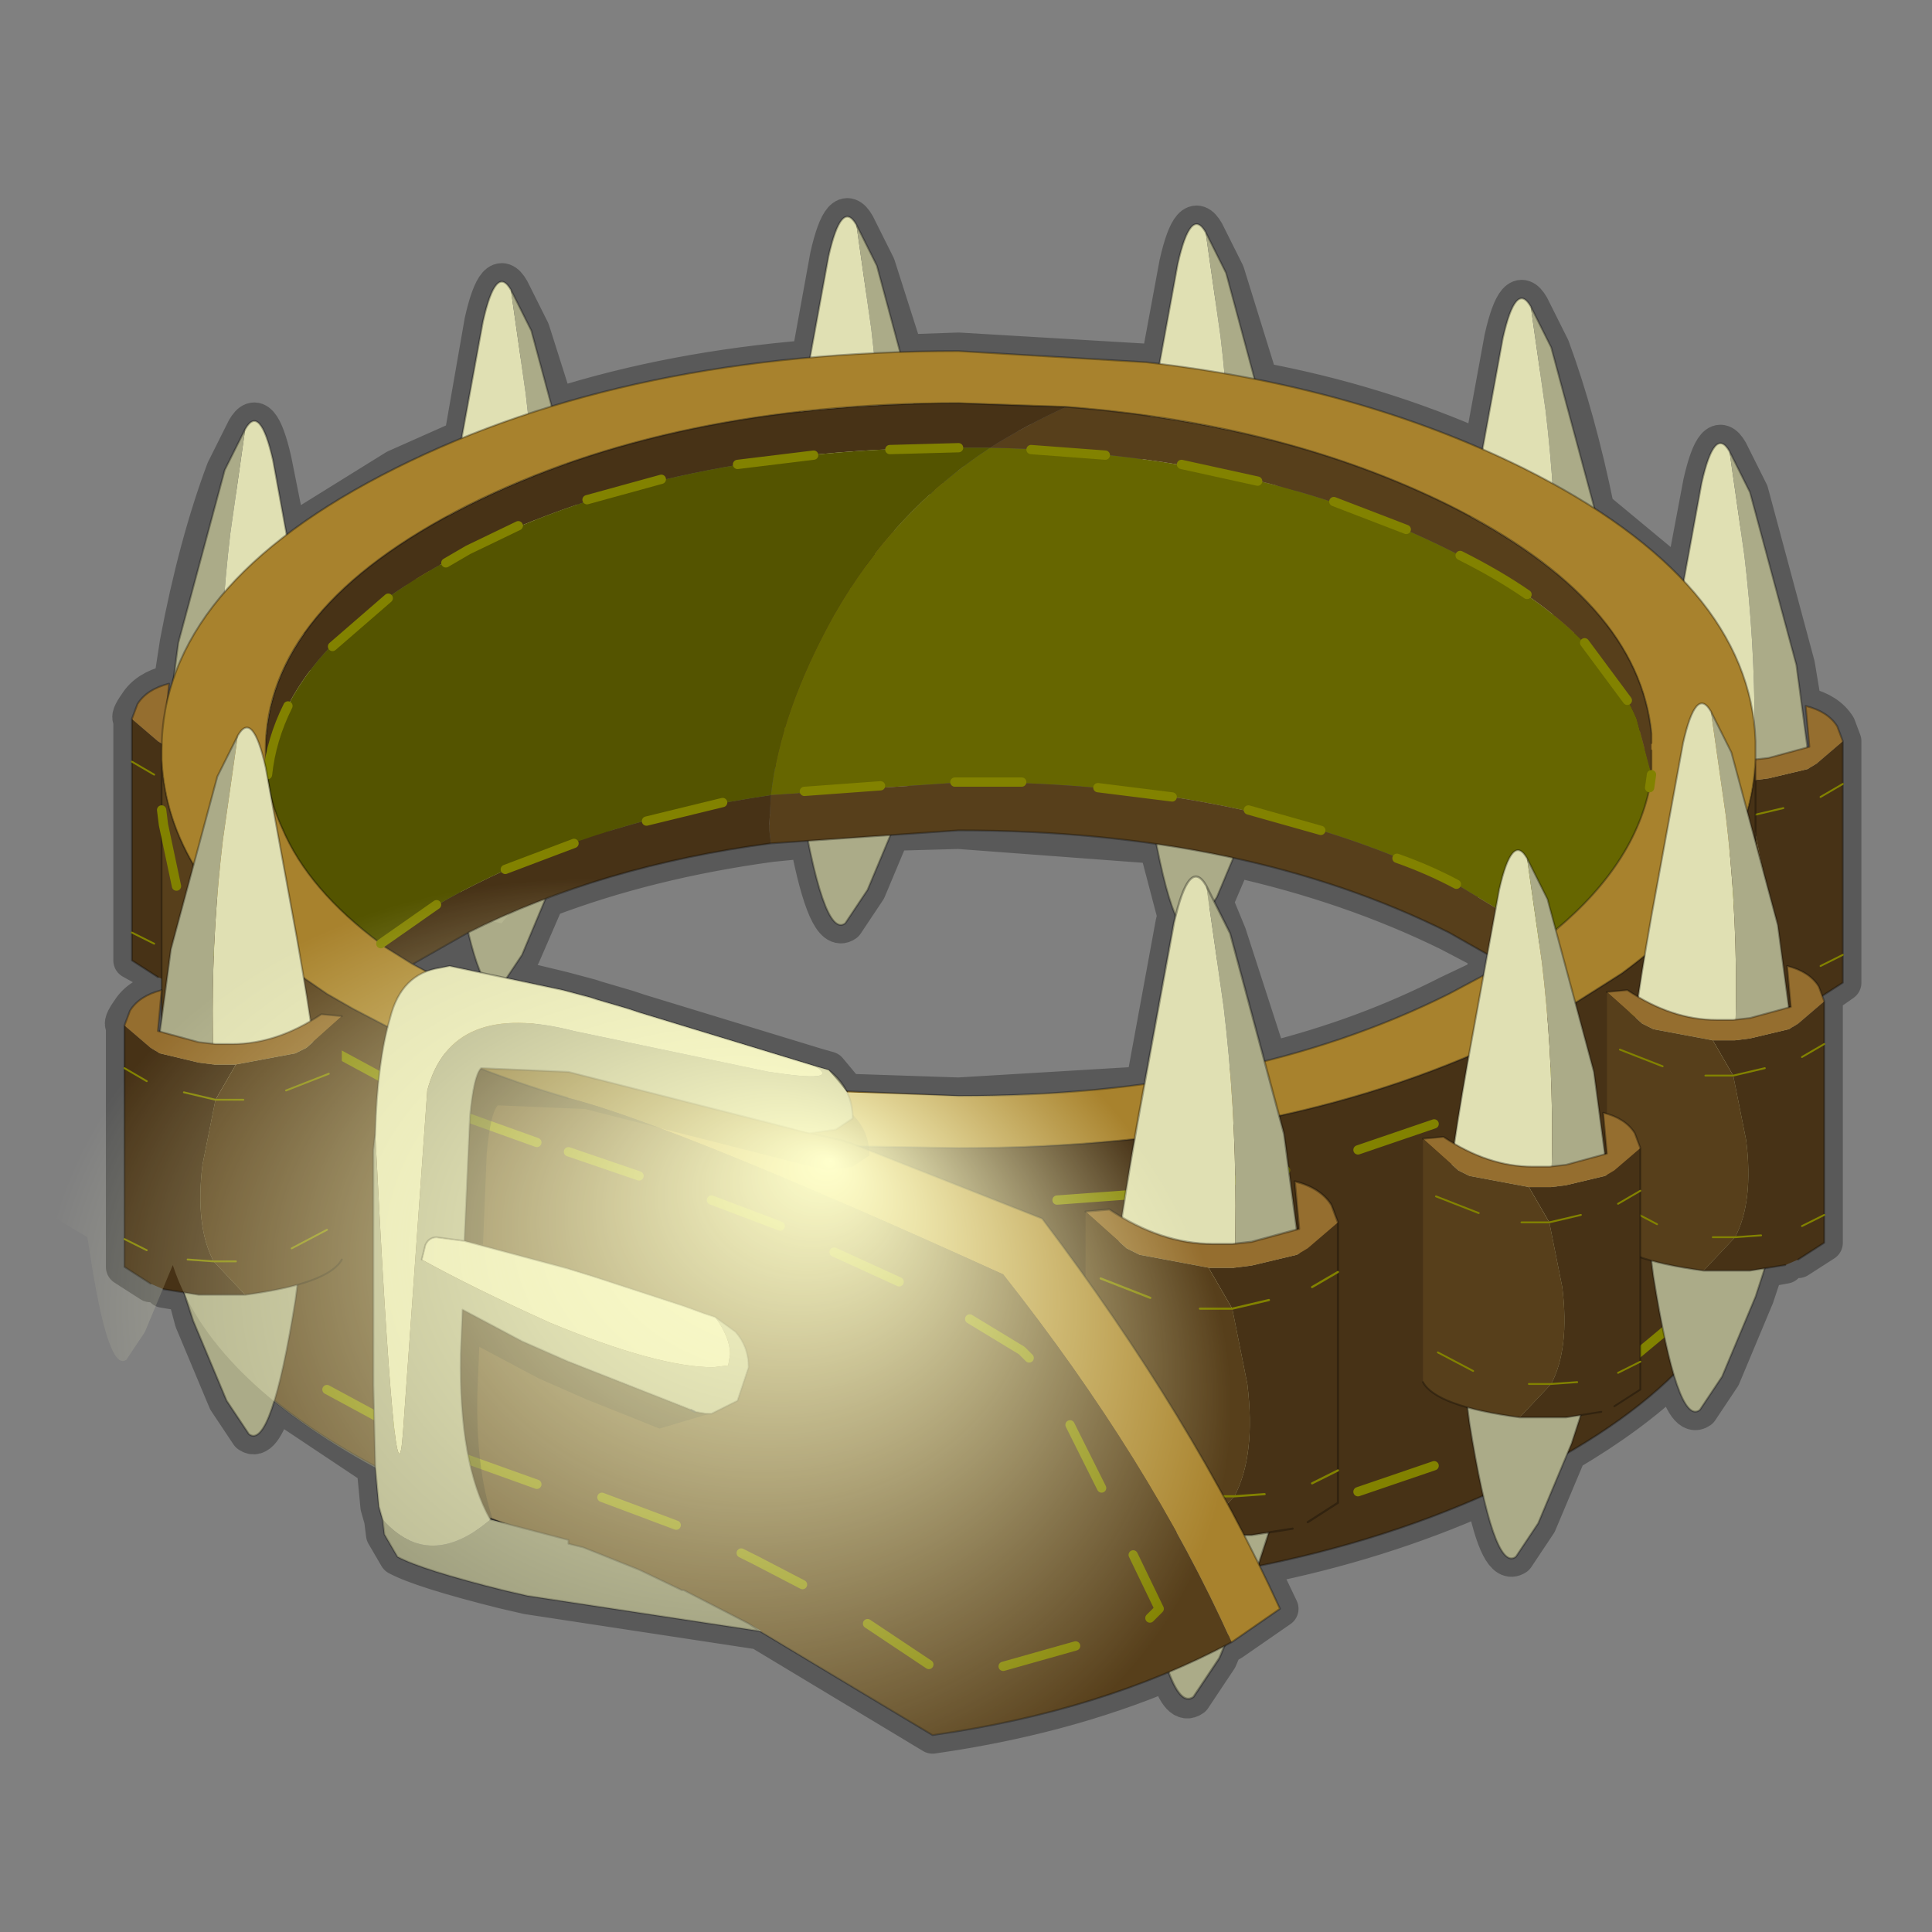 <?xml version="1.0" encoding="UTF-8" standalone="no"?>
<svg xmlns:xlink="http://www.w3.org/1999/xlink" height="520.0px" width="520.0px" xmlns="http://www.w3.org/2000/svg">
  <rect width="100%" height="100%" fill="#808080" stroke="none"/>
  <g transform="matrix(10.0, 0.0, 0.0, 10.0, 0.0, 0.0)">
    <use height="52.0" transform="matrix(1.0, 0.0, 0.0, 1.0, 0.0, 0.0)" width="52.0" xlink:href="#sprite0"/>
  </g>
  <defs>
    <g id="sprite0" transform="matrix(1.0, 0.0, 0.0, 1.0, 0.0, 0.0)">
      <use height="41.85" transform="matrix(1.0, 0.0, 0.0, 1.0, 2.8, 5.35)" width="47.35" xlink:href="#shape0"/>
      <use height="52.0" transform="matrix(1.0, 0.0, 0.0, 1.0, 0.0, 0.0)" width="52.0" xlink:href="#sprite1"/>
      <use height="20.7" transform="matrix(1.0, 0.0, 0.0, 1.0, 29.65, 4.4)" width="5.9" xlink:href="#sprite2"/>
      <use height="20.7" transform="matrix(1.0, 0.0, 0.0, 1.0, 38.4, 6.4)" width="5.9" xlink:href="#sprite2"/>
      <use height="20.7" transform="matrix(1.0, 0.0, 0.0, 1.0, 43.75, 10.3)" width="5.9" xlink:href="#sprite2"/>
      <use height="20.7" transform="matrix(1.0, 0.0, 0.0, 1.0, 20.25, 4.2)" width="5.9" xlink:href="#sprite2"/>
      <use height="20.7" transform="matrix(1.0, 0.0, 0.0, 1.0, 10.95, 5.95)" width="5.9" xlink:href="#sprite2"/>
      <use height="20.7" transform="matrix(-1.0, 0.0, 0.0, 1.0, 9.4, 9.7)" width="5.9" xlink:href="#sprite2"/>
      <use height="33.45" transform="matrix(1.0, 0.0, 0.0, 1.0, 4.25, 9.45)" width="43.0" xlink:href="#shape3"/>
      <use height="20.7" transform="matrix(1.0, 0.0, 0.0, 1.0, 43.25, 17.3)" width="5.9" xlink:href="#sprite2"/>
      <use height="20.7" transform="matrix(1.0, 0.0, 0.0, 1.0, 38.3, 21.25)" width="5.9" xlink:href="#sprite2"/>
      <use height="20.7" transform="matrix(1.161, 0.0, 0.0, 1.161, 29.219, 21.697)" width="5.9" xlink:href="#sprite2"/>
      <use height="20.7" transform="matrix(-1.0, 0.0, 0.0, 1.0, 9.2, 17.95)" width="5.9" xlink:href="#sprite2"/>
      <use height="20.7" transform="matrix(1.0, 0.0, 0.0, 1.0, 10.05, 26.0)" width="24.4" xlink:href="#shape4"/>
      <clipPath id="clipPath0" transform="matrix(1.0, 0.0, 0.0, 1.0, 0.0, 0.0)">
        <use height="39.35" transform="matrix(1.0, 0.0, 0.0, 1.0, 1.35, 7.35)" width="49.25" xlink:href="#shape5"/>
      </clipPath>
      <g clip-path="url(#clipPath0)">
        <use height="30.8" transform="matrix(1.055, 0.069, 9.0E-4, 0.859, 0.8, 22.5)" width="30.8" xlink:href="#sprite3"/>
      </g>
    </g>
    <g id="shape0" transform="matrix(1.0, 0.0, 0.0, 1.0, -2.8, -5.35)">
      <path d="M4.05 34.55 L3.35 34.1 3.35 33.35 3.35 28.75 3.35 27.6 Q3.25 27.55 3.5 27.2 3.75 26.8 4.35 26.65 L4.45 26.4 4.45 26.35 3.55 25.85 3.55 25.1 3.55 20.5 3.55 19.35 Q3.45 19.3 3.7 18.95 3.95 18.55 4.55 18.4 L4.45 19.2 4.6 18.6 4.8 17.3 Q5.3 14.65 6.05 12.65 L6.6 11.55 Q7.0 10.85 7.35 12.4 L7.75 14.4 10.65 12.6 12.45 11.8 13.0 8.65 Q13.35 7.1 13.75 7.8 L14.3 8.9 14.95 10.95 Q18.1 9.95 21.8 9.65 L22.3 6.9 Q22.65 5.35 23.05 6.05 L23.6 7.15 24.35 9.5 25.8 9.45 30.85 9.75 31.2 9.8 31.7 7.1 Q32.05 5.55 32.45 6.25 L33.0 7.35 33.9 10.25 Q37.1 10.85 39.9 12.1 L40.45 9.1 Q40.8 7.55 41.2 8.25 L41.75 9.35 Q42.45 11.25 42.95 13.7 L45.3 15.65 45.8 13.0 Q46.15 11.45 46.55 12.15 L47.1 13.25 48.35 17.9 48.7 20.0 48.6 19.0 Q49.2 19.15 49.45 19.55 L49.6 19.95 49.6 21.1 49.6 25.7 49.6 26.45 49.1 26.8 49.1 26.95 49.1 28.1 49.1 32.7 49.1 33.45 48.4 33.9 M42.95 13.7 L43.0 14.0 43.35 16.15 43.25 15.1 44.1 15.65 44.25 16.05 44.25 17.2 44.25 18.75 44.45 19.75 44.6 19.85 44.95 17.65 45.3 15.65 M33.9 10.25 L34.25 11.85 Q36.8 12.5 39.0 13.6 L39.6 13.9 39.6 13.75 39.9 12.1 M39.6 13.9 L39.4 15.0 39.25 15.95 Q40.3 16.55 41.35 16.55 L41.8 16.55 41.9 16.55 42.25 16.5 43.35 16.2 43.35 16.15 M41.05 18.05 L41.55 18.05 41.6 18.05 41.8 18.05 42.65 17.85 M43.75 17.55 L44.25 17.2 M44.25 18.75 L44.25 19.65 44.3 19.65 44.45 19.75 M43.75 19.7 L44.25 19.65 M38.4 22.35 Q38.6 22.75 39.6 23.05 L40.55 23.25 Q40.8 22.6 41.1 23.1 L41.15 23.2 41.2 23.3 41.35 23.3 42.25 23.3 42.65 23.25 43.2 23.15 M41.25 22.4 L41.85 22.4 42.55 22.35 M34.45 21.15 L33.9 21.25 33.7 21.85 Q36.7 22.55 39.2 23.8 L39.75 24.1 39.65 23.45 39.6 23.05 M39.75 24.1 L40.05 25.55 40.35 23.95 40.55 23.25 M41.2 23.3 L41.65 24.2 41.95 25.1 42.05 24.9 42.4 24.0 42.65 23.25 M44.6 19.85 L45.3 20.15 45.3 20.0 Q45.65 18.45 46.05 19.15 L46.6 20.25 46.7 20.45 47.15 20.45 47.25 20.45 47.6 20.4 48.7 20.1 48.7 20.0 M44.4 21.45 L45.0 21.65 45.15 20.75 45.3 20.15 M46.7 20.45 L46.9 21.0 47.15 21.85 47.2 21.95 48.0 21.75 M47.15 21.85 L47.15 21.95 47.2 21.95 47.25 22.15 47.25 22.25 47.3 22.5 47.35 22.6 47.85 24.9 48.2 27.0 48.1 26.0 48.95 26.55 49.1 26.8 M47.15 21.95 L47.25 22.25 M41.95 25.1 L42.5 26.95 43.1 26.55 43.15 26.55 43.65 26.2 43.7 26.2 44.15 26.6 44.3 25.55 44.45 24.65 45.0 21.65 M49.0 21.45 L49.6 21.1 M30.85 11.75 L30.95 11.2 28.7 10.95 25.8 10.85 24.65 10.9 24.85 11.8 24.9 12.05 25.8 12.05 26.65 12.05 30.75 12.35 30.85 11.75 M30.95 11.2 L31.2 9.8 M34.25 11.85 L34.25 12.0 34.45 13.1 34.5 13.15 34.5 13.1 34.85 13.25 Q37.05 13.85 39.0 14.8 L39.4 15.0 M21.55 11.1 Q18.2 11.45 15.35 12.45 L15.55 13.55 15.55 13.6 Q18.25 12.65 21.35 12.3 L21.45 11.55 21.55 11.1 21.8 9.65 M24.35 9.5 L24.65 10.9 M24.9 12.05 L25.1 13.25 25.2 13.9 25.2 13.15 25.1 12.9 25.4 13.0 25.95 13.45 26.1 13.85 26.1 15.0 26.1 19.6 26.1 20.35 25.4 20.8 M25.5 15.35 L26.1 15.0 M21.35 12.3 L21.1 13.75 Q22.15 14.35 23.2 14.35 L23.65 14.35 23.7 14.35 24.1 14.3 25.2 14.0 25.2 13.9 M20.25 13.6 L20.8 13.55 21.1 13.75 M20.6 15.15 L20.9 15.35 21.75 15.6 M22.9 15.85 L23.4 15.85 23.45 15.85 23.65 15.85 24.5 15.65 M23.2 21.1 L22.85 21.1 21.45 20.85 21.5 21.25 21.5 21.3 21.75 22.6 Q22.25 25.2 22.75 24.85 L23.35 23.95 24.0 22.4 24.25 21.8 24.5 21.1 24.5 21.05 24.1 21.1 23.2 21.1 M23.1 20.2 L23.7 20.2 24.4 20.15 M15.55 13.6 L15.9 15.7 15.8 14.65 Q16.4 14.8 16.65 15.2 L16.8 15.6 16.8 16.75 16.8 21.35 16.8 22.1 16.55 22.35 20.75 21.4 21.5 21.3 M21.45 20.85 L20.9 20.65 20.25 20.15 M20.65 19.35 L21.1 19.65 21.25 19.7 21.6 19.85 M15.75 22.7 L15.2 22.8 14.95 23.55 14.7 24.2 Q17.45 23.15 20.75 22.7 L21.75 22.6 M24.5 21.1 L25.05 21.05 24.5 21.05 M25.05 21.05 L26.0 21.05 30.9 21.35 30.85 21.05 Q29.85 20.75 29.65 20.35 M25.5 19.9 L26.1 19.6 M24.0 22.4 L25.8 22.35 31.15 22.75 30.9 21.45 30.9 21.35 M34.85 13.25 Q35.2 13.35 35.35 13.65 L35.5 14.05 35.5 15.2 35.5 19.8 35.5 20.55 34.8 21.0 M30.75 12.35 L30.5 13.95 Q31.55 14.55 32.6 14.55 L33.05 14.55 33.15 14.55 33.5 14.5 34.6 14.2 34.6 14.1 34.45 13.1 M34.6 14.1 L34.5 13.15 M38.4 15.8 L38.95 15.75 39.25 15.95 M38.75 17.35 L39.05 17.55 39.9 17.8 M34.9 15.55 L35.5 15.2 M29.65 13.8 L30.2 13.75 30.5 13.95 M30.0 15.35 L30.3 15.55 31.15 15.8 M32.3 16.05 L32.8 16.05 32.85 16.05 33.05 16.05 33.9 15.85 M33.9 21.25 L33.5 21.3 32.6 21.3 32.25 21.3 30.85 21.05 M32.5 20.4 L33.1 20.4 33.8 20.35 M30.05 19.55 L30.65 19.9 31.0 20.05 M14.7 24.2 L14.05 25.7 13.7 26.3 15.15 26.65 15.9 26.85 16.05 26.9 16.9 27.15 17.2 27.25 21.95 28.7 22.3 28.8 22.8 29.4 25.8 29.5 30.8 29.2 31.6 24.85 31.65 24.65 31.15 22.75 M31.65 24.65 Q32.05 23.05 32.45 23.85 L32.7 24.3 32.75 24.15 33.2 23.1 33.65 22.0 33.7 21.85 M38.8 21.55 L39.45 21.9 39.75 22.05 M34.9 20.1 L35.5 19.8 M34.55 30.55 L34.7 31.45 39.3 30.0 39.5 28.6 39.55 28.45 Q37.15 29.45 34.45 30.05 L34.55 30.55 M38.3 30.65 L38.85 30.6 39.15 30.8 39.3 30.0 M13.2 30.3 L15.35 31.05 Q18.6 31.95 22.35 32.25 L25.8 32.35 26.9 32.35 23.4 30.95 25.8 30.9 30.55 30.65 30.6 30.25 30.8 29.2 M32.7 24.3 L33.05 25.15 34.15 28.55 Q36.75 27.9 39.0 26.75 L39.95 26.3 40.05 25.65 39.0 25.1 Q36.35 23.8 33.2 23.1 M30.55 30.65 L30.3 32.15 30.2 32.8 Q31.4 33.5 32.65 33.5 L33.15 33.5 33.25 33.5 33.7 33.4 34.95 33.05 34.7 31.45 M29.2 32.65 L29.85 32.6 30.2 32.8 M29.6 34.4 L29.95 34.6 30.95 34.95 M32.3 35.25 L32.85 35.25 32.9 35.25 33.15 35.25 34.1 35.05 M38.65 32.2 L38.95 32.4 39.8 32.65 M34.95 33.05 Q35.05 32.15 34.8 31.8 35.5 32.0 35.8 32.45 L36.0 32.95 36.0 34.25 36.0 39.6 36.0 40.3 39.7 39.05 39.55 38.3 39.5 37.9 Q38.5 37.6 38.3 37.2 M35.3 34.7 L36.0 34.25 M38.7 36.4 L39.35 36.75 39.65 36.9 M34.15 28.55 L34.45 30.05 M22.8 29.4 L22.95 30.1 22.5 30.4 21.8 30.5 M13.0 33.5 L15.3 34.15 15.95 34.35 18.4 35.15 18.95 35.35 19.25 35.45 19.8 35.85 Q20.15 36.25 20.15 36.8 L19.85 37.7 19.0 38.05 18.7 38.0 18.6 37.95 18.35 37.85 15.3 36.65 14.05 36.1 12.45 35.25 12.4 36.45 Q12.35 38.1 12.65 39.3 L12.75 39.75 13.2 40.85 13.6 41.0 15.3 41.45 15.3 41.55 15.7 41.65 16.0 41.75 17.2 42.25 18.35 42.8 18.4 42.8 20.15 43.7 20.45 43.9 25.1 46.7 Q28.6 46.2 31.45 45.0 L31.05 43.5 Q30.25 44.1 25.6 45.2 23.6 43.75 21.8 42.75 L20.35 42.0 Q18.8 41.25 17.4 40.75 L15.25 40.2 12.95 39.4 M29.2 39.15 L28.6 37.95 27.5 36.35 22.8 33.85 21.65 33.3 Q19.55 32.4 15.35 31.05 M30.3 32.15 L26.9 32.35 28.05 32.8 29.2 34.4 M36.0 40.3 L36.0 40.45 35.15 41.0 M35.3 39.95 L36.0 39.6 M29.7 39.3 L30.4 39.75 30.75 39.9 M30.05 40.85 L30.25 41.35 30.65 41.3 30.6 41.05 30.05 40.85 29.2 40.25 M30.25 41.35 L30.9 42.65 30.7 41.5 30.65 41.3 M31.45 45.0 Q31.75 45.95 32.1 45.7 L32.8 44.65 32.95 44.3 33.1 44.05 33.85 42.15 33.9 42.1 34.15 41.3 33.7 41.35 32.65 41.35 32.2 41.35 30.6 41.05 M32.5 40.3 L33.2 40.3 34.05 40.25 M33.9 42.1 L33.9 42.15 Q37.15 41.5 39.95 40.25 L39.7 39.05 M33.9 42.15 L34.45 43.3 33.15 44.2 32.95 44.3 M34.75 41.15 L34.15 41.3 M31.05 43.5 L30.9 42.65 M30.25 41.35 L25.8 41.55 17.4 40.75 M44.15 26.6 L44.1 26.85 Q45.15 27.45 46.2 27.45 L46.65 27.45 46.75 27.45 47.1 27.4 48.2 27.1 48.2 27.0 M45.9 28.95 L46.4 28.95 46.45 28.95 46.65 28.95 47.5 28.75 M48.5 28.45 L49.1 28.1 M43.15 26.55 L43.8 26.65 44.1 26.85 M40.05 25.65 L40.05 25.55 M43.6 28.25 L43.9 28.45 44.75 28.7 M43.25 27.9 L42.8 28.2 42.9 28.85 43.25 30.9 43.25 30.4 43.15 29.95 43.25 30.0 44.0 30.5 44.15 30.9 44.15 32.05 44.15 32.75 44.3 32.8 44.6 32.95 M39.55 28.45 L39.95 26.3 M42.5 26.95 L42.8 28.2 M39.15 30.8 Q40.2 31.4 41.25 31.4 L41.7 31.4 41.8 31.4 42.15 31.35 43.25 31.05 43.25 30.95 43.25 30.9 M43.55 32.4 L44.15 32.05 M44.15 32.75 L44.15 33.85 44.45 33.95 45.85 34.2 46.2 34.2 47.1 34.2 47.5 34.15 48.05 34.05 M40.95 32.9 L41.45 32.9 41.5 32.9 41.7 32.9 42.55 32.7 M43.1 38.0 L42.55 38.1 42.3 38.85 42.2 39.1 Q43.9 38.1 45.05 37.0 L44.8 35.9 44.15 36.45 44.15 36.65 44.15 37.4 43.45 37.85 M43.55 36.95 L44.15 36.65 M44.15 33.85 L44.15 36.45 M44.8 35.9 L44.5 34.35 44.45 33.95 M48.5 33.0 L49.1 32.7 M46.1 33.3 L46.7 33.3 47.4 33.25 M47.5 34.15 L47.25 34.9 46.35 37.05 45.75 37.95 Q45.4 38.2 45.05 37.0 M42.55 38.1 L42.15 38.15 41.25 38.15 40.9 38.15 39.5 37.9 M41.15 37.25 L41.75 37.25 42.45 37.2 M42.2 39.1 L41.4 41.0 40.8 41.9 Q40.35 42.2 39.95 40.25 M49.0 26.0 L49.6 25.7 M42.05 24.9 L43.7 22.95 M4.45 19.2 L4.45 19.5 5.55 19.8 5.95 19.85 6.0 19.85 6.4 19.85 6.4 19.8 Q6.65 19.35 6.9 19.85 L8.55 19.25 8.4 18.05 8.2 17.05 7.75 14.4 M9.4 19.1 L8.85 19.05 8.55 19.25 M4.45 26.4 L4.45 26.45 4.35 27.0 4.25 27.7 4.25 27.75 5.35 28.05 5.75 28.1 5.8 28.1 6.25 28.1 Q7.3 28.1 8.35 27.5 L8.2 26.5 8.2 26.35 8.0 25.35 8.0 25.3 7.15 20.65 7.1 20.35 6.9 19.85 M9.05 20.65 L8.75 20.85 7.9 21.1 M6.4 19.85 L6.1 20.4 5.85 20.9 5.75 21.3 Q5.25 22.55 4.9 24.15 L4.6 25.55 4.45 26.35 M5.75 21.3 L5.15 21.15 M4.9 24.15 Q4.5 23.2 4.4 22.2 L4.35 21.8 M4.15 20.85 L3.55 20.5 M12.45 11.8 L12.15 13.3 12.05 13.9 11.85 15.2 11.8 15.5 Q12.85 16.1 13.9 16.1 L14.35 16.1 14.45 16.1 14.8 16.05 15.9 15.75 15.9 15.7 M13.6 17.6 L14.1 17.6 14.15 17.6 14.35 17.6 15.2 17.4 M16.2 17.1 L16.8 16.75 M10.95 15.35 L11.5 15.3 11.6 15.35 11.85 15.2 M11.3 16.9 L11.6 17.1 12.45 17.35 M11.6 15.35 L11.8 15.5 M11.35 21.1 L12.0 21.45 12.3 21.6 M15.2 22.8 L14.8 22.85 13.9 22.85 13.55 22.85 12.15 22.6 12.2 23.0 12.4 24.05 12.6 25.1 12.9 26.1 Q13.2 26.8 13.45 26.6 L13.7 26.3 M12.15 22.6 Q11.15 22.3 10.95 21.9 M16.55 22.35 L16.1 22.55 M13.8 21.95 L14.4 21.95 15.1 21.9 M16.2 21.65 L16.8 21.35 M10.95 15.75 Q9.3 16.8 8.4 18.05 M8.2 17.05 Q9.4 15.3 12.05 13.9 M14.95 10.95 L15.35 12.45 M12.6 25.1 L11.1 25.95 11.45 26.15 11.85 26.05 12.1 26.0 12.9 26.1 M11.1 25.95 L10.3 25.45 10.25 25.4 9.4 24.7 M9.2 28.45 L10.2 29.0 10.45 27.65 9.5 27.15 8.8 26.75 8.25 26.35 8.2 26.5 M10.45 27.65 L10.5 27.4 Q10.75 26.45 11.45 26.15 M11.35 33.9 L11.45 33.5 Q11.55 33.3 11.75 33.3 L12.5 33.4 12.65 30.1 11.5 29.6 10.65 29.2 10.2 29.0 10.1 30.5 10.05 30.95 10.05 35.6 10.05 37.3 10.05 38.1 10.6 38.4 10.65 38.4 10.85 38.5 12.65 39.3 M21.0 30.3 L15.3 28.85 12.95 28.75 Q12.75 28.95 12.65 30.05 L12.65 30.1 M12.5 33.4 L12.75 33.45 M9.0 24.85 L8.4 25.2 8.0 25.35 M8.25 26.35 L8.2 26.35 M9.2 27.35 L8.65 27.3 8.35 27.5 M4.25 27.7 L4.35 26.65 4.35 27.0 M6.55 29.6 L6.05 29.6 6.0 29.6 5.8 29.6 4.95 29.4 M8.85 28.9 L8.55 29.1 7.7 29.35 M3.95 29.1 L3.35 28.75 M3.95 33.65 L3.35 33.35 M8.8 33.1 L8.2 33.45 7.85 33.6 M6.35 33.95 L5.75 33.95 5.05 33.9 M4.4 34.7 L5.0 34.8 5.35 34.85 6.25 34.85 6.6 34.85 8.05 34.6 Q9.0 34.3 9.2 33.9 M5.0 34.8 L5.2 35.55 6.1 37.7 6.7 38.6 Q7.05 38.85 7.4 37.7 L7.65 36.6 7.95 35.0 8.05 34.6 M4.15 25.4 L3.55 25.1 M7.4 37.7 L10.1 39.5 10.1 39.45 10.05 38.1 Q8.7 37.35 7.65 36.6 M20.45 43.9 L14.2 42.95 13.55 42.8 Q11.35 42.25 10.7 41.9 L10.35 41.3 10.3 40.9 10.2 40.55 10.1 39.5 M13.2 40.85 L13.2 40.9 13.6 41.0 M8.25 26.35 Q9.2 26.05 9.4 25.65 M12.4 24.05 Q11.15 24.65 10.25 25.4" fill="none" stroke="#000000" stroke-linecap="round" stroke-linejoin="round" stroke-opacity="0.302" stroke-width="1.0"/>
    </g>
    <g id="sprite1" transform="matrix(1.0, 0.0, 0.0, 1.0, 0.0, 0.0)">
      <use height="52.0" transform="matrix(1.0, 0.0, 0.0, 1.0, 0.0, 0.0)" width="52.0" xlink:href="#shape1"/>
    </g>
    <g id="shape1" transform="matrix(1.0, 0.0, 0.0, 1.0, 0.0, 0.0)">
      <path d="M0.0 0.0 L52.0 0.0 52.0 52.0 0.0 52.0 0.0 0.0" fill="#ffba2e" fill-opacity="0.0" fill-rule="evenodd" stroke="none"/>
    </g>
    <g id="sprite2" transform="matrix(1.0, 0.0, 0.0, 1.0, 0.5, 4.05)">
      <use height="20.7" transform="matrix(1.0, 0.0, 0.0, 1.0, -0.5, -4.05)" width="5.9" xlink:href="#shape2"/>
    </g>
    <g id="shape2" transform="matrix(1.0, 0.0, 0.0, 1.0, 0.5, 4.05)">
      <path d="M1.6 -3.05 L2.3 -4.05 1.6 -3.05 M0.25 9.2 L0.15 8.8 0.1 7.8 Q0.1 6.7 0.7 3.3 L1.55 -1.35 Q1.9 -2.9 2.3 -2.2 L2.7 0.6 Q3.25 5.2 2.7 9.85 L2.65 10.15 2.3 10.15 Q1.15 10.15 0.25 9.2" fill="#e0e0b3" fill-rule="evenodd" stroke="none"/>
      <path d="M2.3 -2.2 L2.85 -1.1 4.1 3.55 4.6 7.3 4.5 9.65 Q4.4 10.85 3.5 13.55 L2.6 15.7 2.0 16.6 Q1.4 17.05 0.75 13.0 L0.25 9.2 Q1.15 10.15 2.3 10.15 L2.65 10.15 2.7 9.85 Q3.25 5.2 2.7 0.6 L2.3 -2.2" fill="#abab88" fill-rule="evenodd" stroke="none"/>
      <path d="M0.25 9.2 L0.15 8.8 0.1 7.8 Q0.1 6.7 0.7 3.3 L1.55 -1.35 Q1.9 -2.9 2.3 -2.2 L2.85 -1.1 4.1 3.55 4.6 7.3 4.5 9.65 Q4.4 10.85 3.5 13.55 L2.6 15.7 2.0 16.6 Q1.4 17.05 0.75 13.0 L0.25 9.2 Z" fill="none" stroke="#000000" stroke-linecap="round" stroke-linejoin="round" stroke-opacity="0.302" stroke-width="0.05"/>
      <path d="M5.35 5.6 L5.35 6.75 5.35 11.35 5.35 12.1 4.65 12.55 4.3 12.7 3.35 12.85 2.45 12.85 2.1 12.85 2.95 11.95 Q3.45 11.0 3.25 9.35 L2.9 7.6 3.75 7.4 2.9 7.6 2.35 6.65 2.5 6.65 2.9 6.65 2.95 6.65 3.35 6.6 4.4 6.35 4.65 6.2 5.35 5.6 M5.35 6.75 L4.75 7.1 5.35 6.75 M3.65 11.9 L2.95 11.95 3.65 11.9 M5.35 11.35 L4.75 11.65 5.35 11.35" fill="#473216" fill-rule="evenodd" stroke="none"/>
      <path d="M-0.5 5.35 L0.05 5.3 Q1.25 6.1 2.45 6.1 L2.9 6.1 3.35 6.05 4.45 5.75 4.35 4.65 Q4.95 4.8 5.2 5.2 L5.35 5.6 4.65 6.2 4.4 6.35 3.35 6.6 2.95 6.65 2.9 6.65 2.5 6.65 2.35 6.65 0.75 6.35 0.45 6.2 -0.5 5.35" fill="#956e2f" fill-rule="evenodd" stroke="none"/>
      <path d="M2.1 12.85 Q-0.15 12.55 -0.5 11.9 L-0.5 6.9 -0.5 5.35 0.45 6.2 0.75 6.35 2.35 6.65 2.9 7.6 3.25 9.35 Q3.45 11.0 2.95 11.95 L2.35 11.95 2.95 11.95 2.1 12.85 M2.9 7.6 L2.7 7.6 2.65 7.6 2.15 7.6 2.65 7.6 2.7 7.6 2.9 7.6 M0.85 11.6 L-0.1 11.1 0.85 11.6 M1.0 7.35 L-0.15 6.9 1.0 7.35" fill="#573f1b" fill-rule="evenodd" stroke="none"/>
      <path d="M-0.5 5.35 L0.05 5.3 Q1.25 6.1 2.45 6.1 L2.9 6.1 3.35 6.05 4.45 5.75 4.35 4.65 Q4.95 4.8 5.2 5.2 L5.35 5.6 5.35 6.75 5.35 11.35 5.35 12.1 4.65 12.55 M4.3 12.7 L3.35 12.85 2.45 12.85 2.1 12.85 Q-0.15 12.55 -0.5 11.9" fill="none" stroke="#000000" stroke-linecap="round" stroke-linejoin="round" stroke-opacity="0.302" stroke-width="0.05"/>
      <path d="M4.75 7.1 L5.35 6.75 M2.9 7.6 L3.75 7.4 M2.15 7.6 L2.65 7.6 2.7 7.6 2.9 7.6 M2.95 11.95 L3.65 11.9 M-0.15 6.9 L1.0 7.35 M-0.1 11.1 L0.85 11.6 M4.75 11.65 L5.35 11.35 M2.35 11.95 L2.95 11.95" fill="none" stroke="#828200" stroke-linecap="round" stroke-linejoin="round" stroke-width="0.05"/>
    </g>
    <g id="shape3" transform="matrix(1.0, 0.0, 0.0, 1.0, -4.25, -9.45)">
      <path d="M44.45 20.85 L44.4 21.2 Q43.95 23.4 41.6 25.25 L39.2 23.8 Q33.7 21.05 26.0 21.05 L20.75 21.4 Q21.0 19.15 22.45 16.55 24.05 13.75 26.65 12.05 33.8 12.2 39.0 14.8 42.95 16.75 44.05 19.35 L44.45 20.85" fill="#666600" fill-rule="evenodd" stroke="none"/>
      <path d="M44.4 21.2 L44.45 20.85 44.45 20.4 44.45 20.2 44.45 20.0 44.45 19.75 Q44.1 16.15 39.0 13.6 34.55 11.4 28.7 10.95 L25.8 10.85 Q18.1 10.85 12.6 13.6 7.15 16.35 7.15 20.2 L7.15 20.45 7.2 20.85 Q7.25 21.55 7.6 22.3 8.3 23.95 10.25 25.4 L10.3 25.45 11.1 25.95 12.6 26.75 Q14.2 27.55 16.0 28.15 18.9 29.05 22.25 29.35 L25.8 29.5 Q33.5 29.5 39.0 26.75 L40.5 25.95 41.3 25.45 41.6 25.25 Q43.95 23.4 44.4 21.2 M4.35 20.45 L4.35 20.2 Q4.35 15.75 10.65 12.6 16.95 9.45 25.8 9.45 L30.85 9.75 Q36.55 10.4 41.0 12.6 47.1 15.65 47.25 19.95 L47.25 20.2 47.25 20.4 Q47.15 23.65 43.65 26.2 L43.1 26.55 42.15 27.15 41.0 27.75 Q34.7 30.9 25.8 30.9 L22.8 30.85 22.25 30.8 16.0 29.75 Q13.15 29.0 10.65 27.75 L9.5 27.15 8.8 26.75 8.0 26.2 Q4.5 23.65 4.35 20.45" fill="#a8822d" fill-rule="evenodd" stroke="none"/>
      <path d="M44.45 20.85 L44.05 19.35 Q42.95 16.75 39.0 14.8 33.8 12.2 26.65 12.05 27.6 11.45 28.7 10.95 34.55 11.4 39.0 13.6 44.1 16.15 44.45 19.75 L44.45 20.0 44.45 20.2 44.45 20.4 44.45 20.85 M20.75 21.4 L26.0 21.05 Q33.7 21.05 39.2 23.8 L41.6 25.25 41.3 25.45 40.5 25.95 39.0 25.1 Q33.5 22.35 25.8 22.35 L20.75 22.7 20.7 22.3 20.75 21.4 M22.8 42.85 L22.25 42.8 16.0 41.75 Q13.15 41.0 10.65 39.75 4.75 36.8 4.4 32.75 L4.35 32.35 4.35 20.45 Q4.5 23.65 8.0 26.2 L8.8 26.75 9.5 27.15 10.65 27.75 Q13.15 29.0 16.0 29.75 L22.25 30.8 22.8 30.85 22.8 42.85" fill="#573f1b" fill-rule="evenodd" stroke="none"/>
      <path d="M47.25 20.4 L47.25 32.35 47.25 32.7 Q46.9 36.8 41.0 39.75 34.7 42.9 25.8 42.9 L22.8 42.85 22.8 30.85 25.8 30.9 Q34.7 30.9 41.0 27.75 L42.15 27.15 43.1 26.55 43.65 26.2 Q47.15 23.65 47.25 20.4 M11.1 25.95 L10.3 25.45 10.25 25.4 Q11.3 24.55 12.8 23.8 16.3 22.05 20.75 21.4 L20.7 22.3 20.75 22.7 Q16.2 23.3 12.6 25.1 L11.1 25.95 M7.2 20.85 L7.15 20.45 7.15 20.2 Q7.15 16.35 12.6 13.6 18.1 10.85 25.8 10.85 L28.7 10.95 Q27.6 11.45 26.65 12.05 L25.8 12.05 Q18.1 12.05 12.6 14.8 7.55 17.35 7.2 20.85" fill="#473216" fill-rule="evenodd" stroke="none"/>
      <path d="M26.65 12.05 Q24.05 13.75 22.45 16.55 21.0 19.15 20.75 21.4 16.3 22.05 12.8 23.8 11.3 24.55 10.25 25.4 8.3 23.95 7.6 22.3 7.25 21.55 7.2 20.85 7.55 17.35 12.6 14.8 18.1 12.05 25.8 12.05 L26.65 12.05" fill="#545400" fill-rule="evenodd" stroke="none"/>
      <path d="M41.6 25.25 Q43.95 23.4 44.4 21.2 M44.45 20.2 L44.45 20.4 44.45 20.85 M28.7 10.95 Q34.55 11.4 39.0 13.6 44.1 16.15 44.45 19.75 L44.45 20.0 M4.35 20.45 L4.35 20.2 Q4.35 15.75 10.65 12.6 16.95 9.45 25.8 9.45 L30.85 9.75 Q36.55 10.4 41.0 12.6 47.1 15.65 47.25 19.95 L47.25 20.2 47.25 20.4 47.25 32.35 47.25 32.7 Q46.9 36.8 41.0 39.75 34.7 42.9 25.8 42.9 L22.8 42.85 22.25 42.8 16.0 41.75 Q13.15 41.0 10.65 39.75 4.75 36.8 4.4 32.75 L4.35 32.35 4.35 20.45 Q4.5 23.65 8.0 26.2 L8.8 26.75 9.5 27.15 10.65 27.75 Q13.15 29.0 16.0 29.75 L22.25 30.8 22.8 30.85 25.8 30.9 Q34.7 30.9 41.0 27.75 L42.15 27.15 43.1 26.55 43.65 26.2 Q47.15 23.65 47.25 20.4 M41.6 25.25 L41.3 25.45 40.5 25.95 39.0 26.75 Q33.5 29.5 25.8 29.5 L22.25 29.35 Q18.9 29.05 16.0 28.15 14.2 27.55 12.6 26.75 L11.1 25.95 10.3 25.45 10.25 25.4 Q8.3 23.95 7.6 22.3 7.25 21.55 7.2 20.85 L7.15 20.45 7.15 20.2 Q7.15 16.35 12.6 13.6 18.1 10.85 25.8 10.85 L28.7 10.95 M20.75 22.7 L25.8 22.35 Q33.5 22.35 39.0 25.1 L40.5 25.95 M11.1 25.95 L12.6 25.1 Q16.2 23.3 20.75 22.7" fill="none" stroke="#000000" stroke-linecap="round" stroke-linejoin="round" stroke-opacity="0.302" stroke-width="0.05"/>
      <path d="M44.45 20.85 L44.4 21.2 M42.65 17.3 L43.8 18.85 M40.65 24.65 L41.6 25.25 M23.95 12.1 L25.8 12.05 M27.75 12.1 L29.75 12.25 M25.7 21.05 L26.0 21.05 27.5 21.05 M21.65 21.3 L23.7 21.15 M35.9 13.5 L37.85 14.25 M37.6 23.1 Q38.45 23.4 39.2 23.8 M33.6 21.8 L35.55 22.35 M31.8 12.5 L33.85 12.95 M29.55 21.2 L31.55 21.45 M15.8 13.45 L17.8 12.9 M12.0 15.15 L12.6 14.8 13.95 14.15 M8.95 17.4 L10.45 16.1 M7.2 20.85 Q7.3 19.9 7.75 19.0 M13.6 23.4 L15.45 22.7 M17.4 22.1 L19.45 21.6 M19.85 12.5 L21.9 12.25 M10.25 25.4 L11.75 24.35 M39.3 14.95 Q40.3 15.45 41.1 16.0" fill="none" stroke="#828200" stroke-linecap="round" stroke-linejoin="round" stroke-width="0.25"/>
      <path d="M12.5 39.25 L14.45 39.95 M16.4 40.5 L18.45 40.95 M20.5 41.25 L22.5 41.45 M24.55 41.55 L25.8 41.55 26.45 41.55 M28.45 41.5 L30.5 41.35 M46.25 34.2 L47.05 32.35 M43.4 37.0 L44.9 35.75 M40.45 38.7 L41.0 38.4 41.7 38.05 M32.55 41.1 L34.6 40.7 M36.55 40.15 L38.6 39.45 M8.8 37.4 L10.65 38.4 M5.75 34.75 L7.2 36.25 M4.35 31.0 L4.4 31.4 4.75 33.05" fill="none" stroke="#828200" stroke-linecap="round" stroke-linejoin="round" stroke-width="0.25"/>
      <path d="M46.25 25.0 L47.05 23.15 M43.4 27.8 L44.9 26.55 M12.5 30.05 L14.45 30.75 M16.4 31.3 L18.45 31.75 M20.5 32.05 L22.5 32.25 M24.55 32.35 L25.8 32.35 26.45 32.35 M28.45 32.3 L30.5 32.15 M40.45 29.5 L41.0 29.2 41.7 28.85 M32.55 31.9 L34.6 31.5 M36.55 30.95 L38.6 30.25 M8.8 28.2 L10.65 29.2 M5.75 25.55 L7.2 27.05 M4.35 21.8 L4.4 22.2 4.75 23.85" fill="none" stroke="#828200" stroke-linecap="round" stroke-linejoin="round" stroke-width="0.25"/>
    </g>
    <g id="shape4" transform="matrix(1.0, 0.0, 0.0, 1.0, -10.05, -26.0)">
      <path d="M10.1 30.5 Q10.15 28.6 10.5 27.4 10.8 26.2 11.85 26.05 L12.1 26.0 15.15 26.65 15.9 26.85 16.05 26.9 16.9 27.15 17.2 27.25 21.95 28.7 Q22.65 29.15 20.7 28.85 L15.45 27.75 Q12.15 26.9 11.5 29.35 L10.85 38.5 Q10.65 41.45 10.1 30.5 M12.5 33.4 L15.3 34.15 15.95 34.35 18.4 35.15 18.95 35.35 19.25 35.45 Q19.65 36.0 19.65 36.45 L19.6 36.75 19.2 36.8 Q17.7 36.8 14.8 35.6 12.7 34.65 11.35 33.9 L11.45 33.5 Q11.55 33.3 11.75 33.3 L12.5 33.4" fill="#e0e0b3" fill-rule="evenodd" stroke="none"/>
      <path d="M21.8 30.5 L22.7 30.7 22.8 30.75 22.85 30.75 28.05 32.8 Q32.1 38.15 34.45 43.3 L33.15 44.2 Q30.95 39.3 27.0 34.3 18.2 30.3 15.3 29.55 L15.3 28.85 21.0 30.3 21.75 30.5 21.8 30.5 21.75 30.5 21.0 30.3 21.8 30.5" fill="#a8822d" fill-rule="evenodd" stroke="none"/>
      <path d="M21.95 28.7 L22.3 28.8 Q22.95 29.3 22.95 30.1 L22.5 30.4 21.8 30.5 21.0 30.3 15.3 28.85 12.95 28.75 Q12.75 28.95 12.65 30.05 L12.5 33.4 11.75 33.3 Q11.55 33.3 11.45 33.5 L11.35 33.9 Q12.7 34.65 14.8 35.6 17.7 36.8 19.2 36.8 L19.6 36.75 19.65 36.45 Q19.65 36.0 19.25 35.45 L19.8 35.85 Q20.15 36.25 20.15 36.8 L19.85 37.7 19.15 38.05 19.0 38.05 18.7 38.0 18.6 37.95 18.35 37.85 15.3 36.65 14.05 36.1 12.45 35.25 12.4 36.45 Q12.35 39.4 13.2 40.9 11.55 42.3 10.3 40.9 L10.2 40.55 10.1 39.45 10.05 37.3 10.05 35.6 10.05 30.95 10.1 30.5 Q10.65 41.45 10.85 38.5 L11.5 29.35 Q12.15 26.9 15.45 27.75 L20.7 28.85 Q22.65 29.15 21.95 28.7 M20.15 43.7 L20.5 43.9 20.45 43.9 20.15 43.7" fill="#a8a886" fill-rule="evenodd" stroke="none"/>
      <path d="M33.15 44.2 Q29.7 46.05 25.1 46.7 L20.45 43.9 20.5 43.9 20.15 43.7 18.4 42.8 18.35 42.8 17.2 42.25 15.7 41.65 15.3 41.55 15.3 41.45 15.3 36.65 18.35 37.85 18.6 37.95 18.7 38.0 19.0 38.05 19.15 38.05 19.85 37.7 20.15 36.8 Q20.15 36.25 19.8 35.85 L19.25 35.45 18.95 35.35 18.4 35.15 15.95 34.35 15.3 34.15 15.3 29.55 Q18.2 30.3 27.0 34.3 30.95 39.3 33.15 44.2" fill="#573f1b" fill-rule="evenodd" stroke="none"/>
      <path d="M20.45 43.9 L14.2 42.95 13.55 42.8 Q11.35 42.25 10.7 41.9 L10.35 41.3 10.3 40.9 Q11.55 42.3 13.2 40.9 L15.3 41.45 15.3 41.55 15.7 41.65 17.2 42.25 18.35 42.8 18.4 42.8 20.15 43.7 20.45 43.9" fill="#7d7d64" fill-rule="evenodd" stroke="none"/>
      <path d="M10.1 30.5 Q10.15 28.6 10.5 27.4 10.8 26.2 11.85 26.05 L12.1 26.0 15.15 26.65 15.9 26.85 16.05 26.9 16.9 27.15 17.2 27.25 21.95 28.7 22.3 28.8 Q22.95 29.3 22.95 30.1 L22.5 30.4 21.8 30.5 22.7 30.7 22.8 30.75 22.85 30.75 28.05 32.8 Q32.1 38.15 34.45 43.3 L33.15 44.2 Q29.7 46.05 25.1 46.7 L20.45 43.9 14.2 42.95 13.55 42.8 Q11.35 42.25 10.7 41.9 L10.35 41.3 10.3 40.9 10.2 40.55 10.1 39.45 10.05 37.3 10.05 35.6 10.05 30.95 10.1 30.5 M15.3 28.85 L12.95 28.75 Q12.75 28.95 12.65 30.05 L12.5 33.4 15.3 34.15 M15.3 36.65 L14.05 36.1 12.45 35.25 12.4 36.45 Q12.35 39.4 13.2 40.9 L15.3 41.45 M15.3 36.65 L18.35 37.85 18.6 37.95 M18.7 38.0 L19.0 38.05 19.15 38.05 19.85 37.7 20.15 36.8 Q20.15 36.25 19.8 35.85 L19.25 35.45 18.95 35.35 18.4 35.15 15.95 34.35 15.3 34.15 M11.35 33.9 L11.45 33.5 Q11.55 33.3 11.75 33.3 L12.5 33.4 M20.15 43.7 L18.4 42.8 18.35 42.8 17.2 42.25 15.7 41.65 15.3 41.55 15.3 41.45 M21.0 30.3 L21.75 30.5 21.8 30.5 M21.0 30.3 L15.3 28.85 M20.45 43.9 L20.15 43.7" fill="none" stroke="#000000" stroke-linecap="round" stroke-linejoin="round" stroke-opacity="0.302" stroke-width="0.05"/>
      <path d="M18.6 37.95 L18.7 38.0" fill="none" stroke="#333333" stroke-linecap="round" stroke-linejoin="round" stroke-width="0.05"/>
      <path d="M18.2 41.05 L16.2 40.3 M15.3 31.0 L17.2 31.65 M26.1 35.5 L27.5 36.35 27.7 36.55 M22.45 33.7 L24.2 34.5 M21.6 42.65 L20.35 42.0 19.95 41.8 M28.8 38.35 L29.45 39.65 29.65 40.05 M28.95 44.3 L27.0 44.85 M25.0 44.8 L23.35 43.7 M30.5 41.85 L31.2 43.3 30.95 43.55 M19.15 32.3 L21.0 33.0" fill="none" stroke="#828200" stroke-linecap="round" stroke-linejoin="round" stroke-width="0.25"/>
      <path d="M12.45 35.25 L14.05 36.1 15.3 36.65 18.35 37.85 18.6 37.95 18.7 38.0 19.0 38.05 19.1 38.05 17.75 38.45 15.75 37.65 14.5 37.1 12.9 36.25 12.85 37.45 Q12.8 39.5 13.25 40.85 L13.2 40.85 Q12.35 39.35 12.4 36.45 L12.45 35.25 M12.65 30.05 Q12.75 28.95 12.95 28.75 L15.3 28.85 21.0 30.3 21.8 30.5 22.5 30.4 22.95 30.1 22.95 30.0 Q23.4 30.45 23.4 31.1 L22.95 31.4 22.25 31.5 21.45 31.3 15.75 29.85 13.4 29.75 Q13.2 29.95 13.1 31.05 L13.0 33.5 12.5 33.4 12.65 30.05" fill="#000000" fill-opacity="0.302" fill-rule="evenodd" stroke="none"/>
    </g>
    <g id="shape5" transform="matrix(1.0, 0.0, 0.0, 1.0, -1.35, -7.35)">
      <path d="M44.9 12.2 Q45.45 13.55 45.8 15.25 L45.95 14.35 Q46.25 13.05 46.55 13.65 L47.0 14.55 47.8 17.1 Q47.9 17.0 48.05 17.25 L48.5 18.15 49.55 22.0 49.85 23.8 49.75 22.9 50.45 23.35 50.6 23.7 50.6 24.65 50.6 28.45 50.6 29.05 50.05 29.45 50.05 31.95 50.05 32.55 49.45 32.95 49.15 33.05 48.7 33.15 48.4 33.2 48.05 33.2 48.05 34.6 48.05 34.9 48.05 35.2 47.85 35.4 47.45 35.6 47.15 35.7 46.8 35.8 46.7 35.8 46.4 35.85 46.05 35.85 45.35 36.7 45.35 37.25 45.35 37.85 44.75 38.25 44.75 38.3 44.45 38.35 44.0 38.45 43.8 39.05 43.05 40.85 42.55 41.6 Q42.1 41.9 41.7 39.4 L41.55 39.5 40.95 39.9 40.65 40.0 40.35 40.1 40.2 40.15 40.0 40.7 39.25 42.5 38.75 43.25 Q38.3 43.55 37.9 41.1 L35.8 41.75 35.7 41.9 34.95 43.7 34.45 44.45 Q34.15 44.65 33.9 43.7 L33.15 44.2 Q29.7 46.05 25.1 46.7 L20.45 43.9 14.2 42.95 13.55 42.8 Q11.35 42.25 10.7 41.9 L10.35 41.3 10.3 40.9 10.2 40.55 10.1 39.5 Q5.65 37.1 4.65 34.05 L3.9 35.85 3.4 36.6 Q2.9 36.95 2.4 33.6 L2.35 33.3 1.35 32.7 1.35 28.55 1.35 27.3 1.8 27.25 2.0 27.4 2.0 24.05 2.0 22.8 2.45 22.75 2.7 22.9 3.0 21.1 3.7 17.25 Q4.0 15.95 4.3 16.55 L4.75 17.45 4.9 17.75 5.2 17.15 5.8 13.75 Q6.1 12.45 6.4 13.05 L6.85 13.95 7.2 14.85 8.8 13.65 9.2 11.5 Q9.5 10.2 9.8 10.8 L10.25 11.7 10.6 12.65 10.65 12.6 Q11.7 12.05 12.85 11.65 L13.15 10.0 Q13.45 8.7 13.75 9.3 L14.2 10.2 14.5 11.05 17.5 10.3 17.75 8.85 Q18.05 7.55 18.35 8.15 L18.8 9.05 19.15 10.0 22.2 9.6 22.45 8.25 Q22.75 6.95 23.05 7.55 L23.5 8.45 23.9 9.5 25.8 9.45 26.7 9.45 26.9 8.25 Q27.2 6.95 27.5 7.55 L27.95 8.45 28.35 9.55 30.85 9.75 31.6 9.85 31.85 8.45 Q32.15 7.15 32.45 7.75 L32.9 8.65 33.4 10.1 35.95 10.7 36.2 9.25 Q36.5 7.95 36.8 8.55 L37.25 9.45 37.85 11.3 40.3 12.25 40.6 10.45 Q40.9 9.15 41.2 9.75 L41.65 10.65 42.5 13.4 43.5 14.05 43.85 12.0 Q44.15 10.7 44.45 11.3 L44.9 12.2 M22.3 22.5 L20.75 22.7 18.55 23.05 18.1 23.7 Q17.85 23.85 17.65 23.25 15.55 23.8 13.7 24.6 L13.5 24.85 13.25 24.8 12.6 25.1 11.1 25.95 11.45 26.15 11.85 26.05 12.1 26.0 15.15 26.65 15.9 26.85 16.05 26.9 16.9 27.15 17.2 27.25 21.95 28.7 22.3 28.8 22.8 29.4 25.8 29.5 Q33.5 29.5 39.0 26.75 L40.5 25.95 39.0 25.1 36.6 24.1 36.55 24.1 Q36.4 24.2 36.25 23.95 34.45 23.3 32.5 22.95 L32.2 23.3 Q31.95 23.45 31.75 22.85 L27.75 22.4 27.25 23.1 Q26.95 23.3 26.7 22.35 L25.8 22.35 23.25 22.45 22.8 23.1 Q22.55 23.3 22.3 22.5 M13.2 40.9 L13.6 41.0 13.2 40.85 13.2 40.9" fill="#ff0000" fill-rule="evenodd" stroke="none"/>
    </g>
    <g id="sprite3" transform="matrix(1.0, 0.0, 0.0, 1.0, 0.0, 0.0)">
      <use height="30.8" transform="matrix(1.0, 0.0, 0.0, 1.0, 0.0, 0.0)" width="30.8" xlink:href="#shape6"/>
    </g>
    <g id="shape6" transform="matrix(1.0, 0.0, 0.0, 1.0, 0.0, 0.0)">
      <path d="M15.4 30.8 Q9.0 30.8 4.5 26.3 0.0 21.8 0.0 15.4 0.0 9.0 4.5 4.5 9.0 0.0 15.4 0.0 21.8 0.0 26.3 4.5 30.8 9.0 30.8 15.4 30.8 21.8 26.3 26.3 21.8 30.8 15.4 30.8" fill="url(#gradient0)" fill-rule="evenodd" stroke="none"/>
    </g>
    <radialGradient cx="0" cy="0" fx="457.6" fy="0" gradientTransform="matrix(0.011, -0.015, 0.015, 0.011, 15.4, 15.4)" gradientUnits="userSpaceOnUse" id="gradient0" r="819.2" spreadMethod="pad">
      <stop offset="0.0" stop-color="#ffffcc"/>
      <stop offset="1.0" stop-color="#ffffcc" stop-opacity="0.0"/>
    </radialGradient>
  </defs>
</svg>
